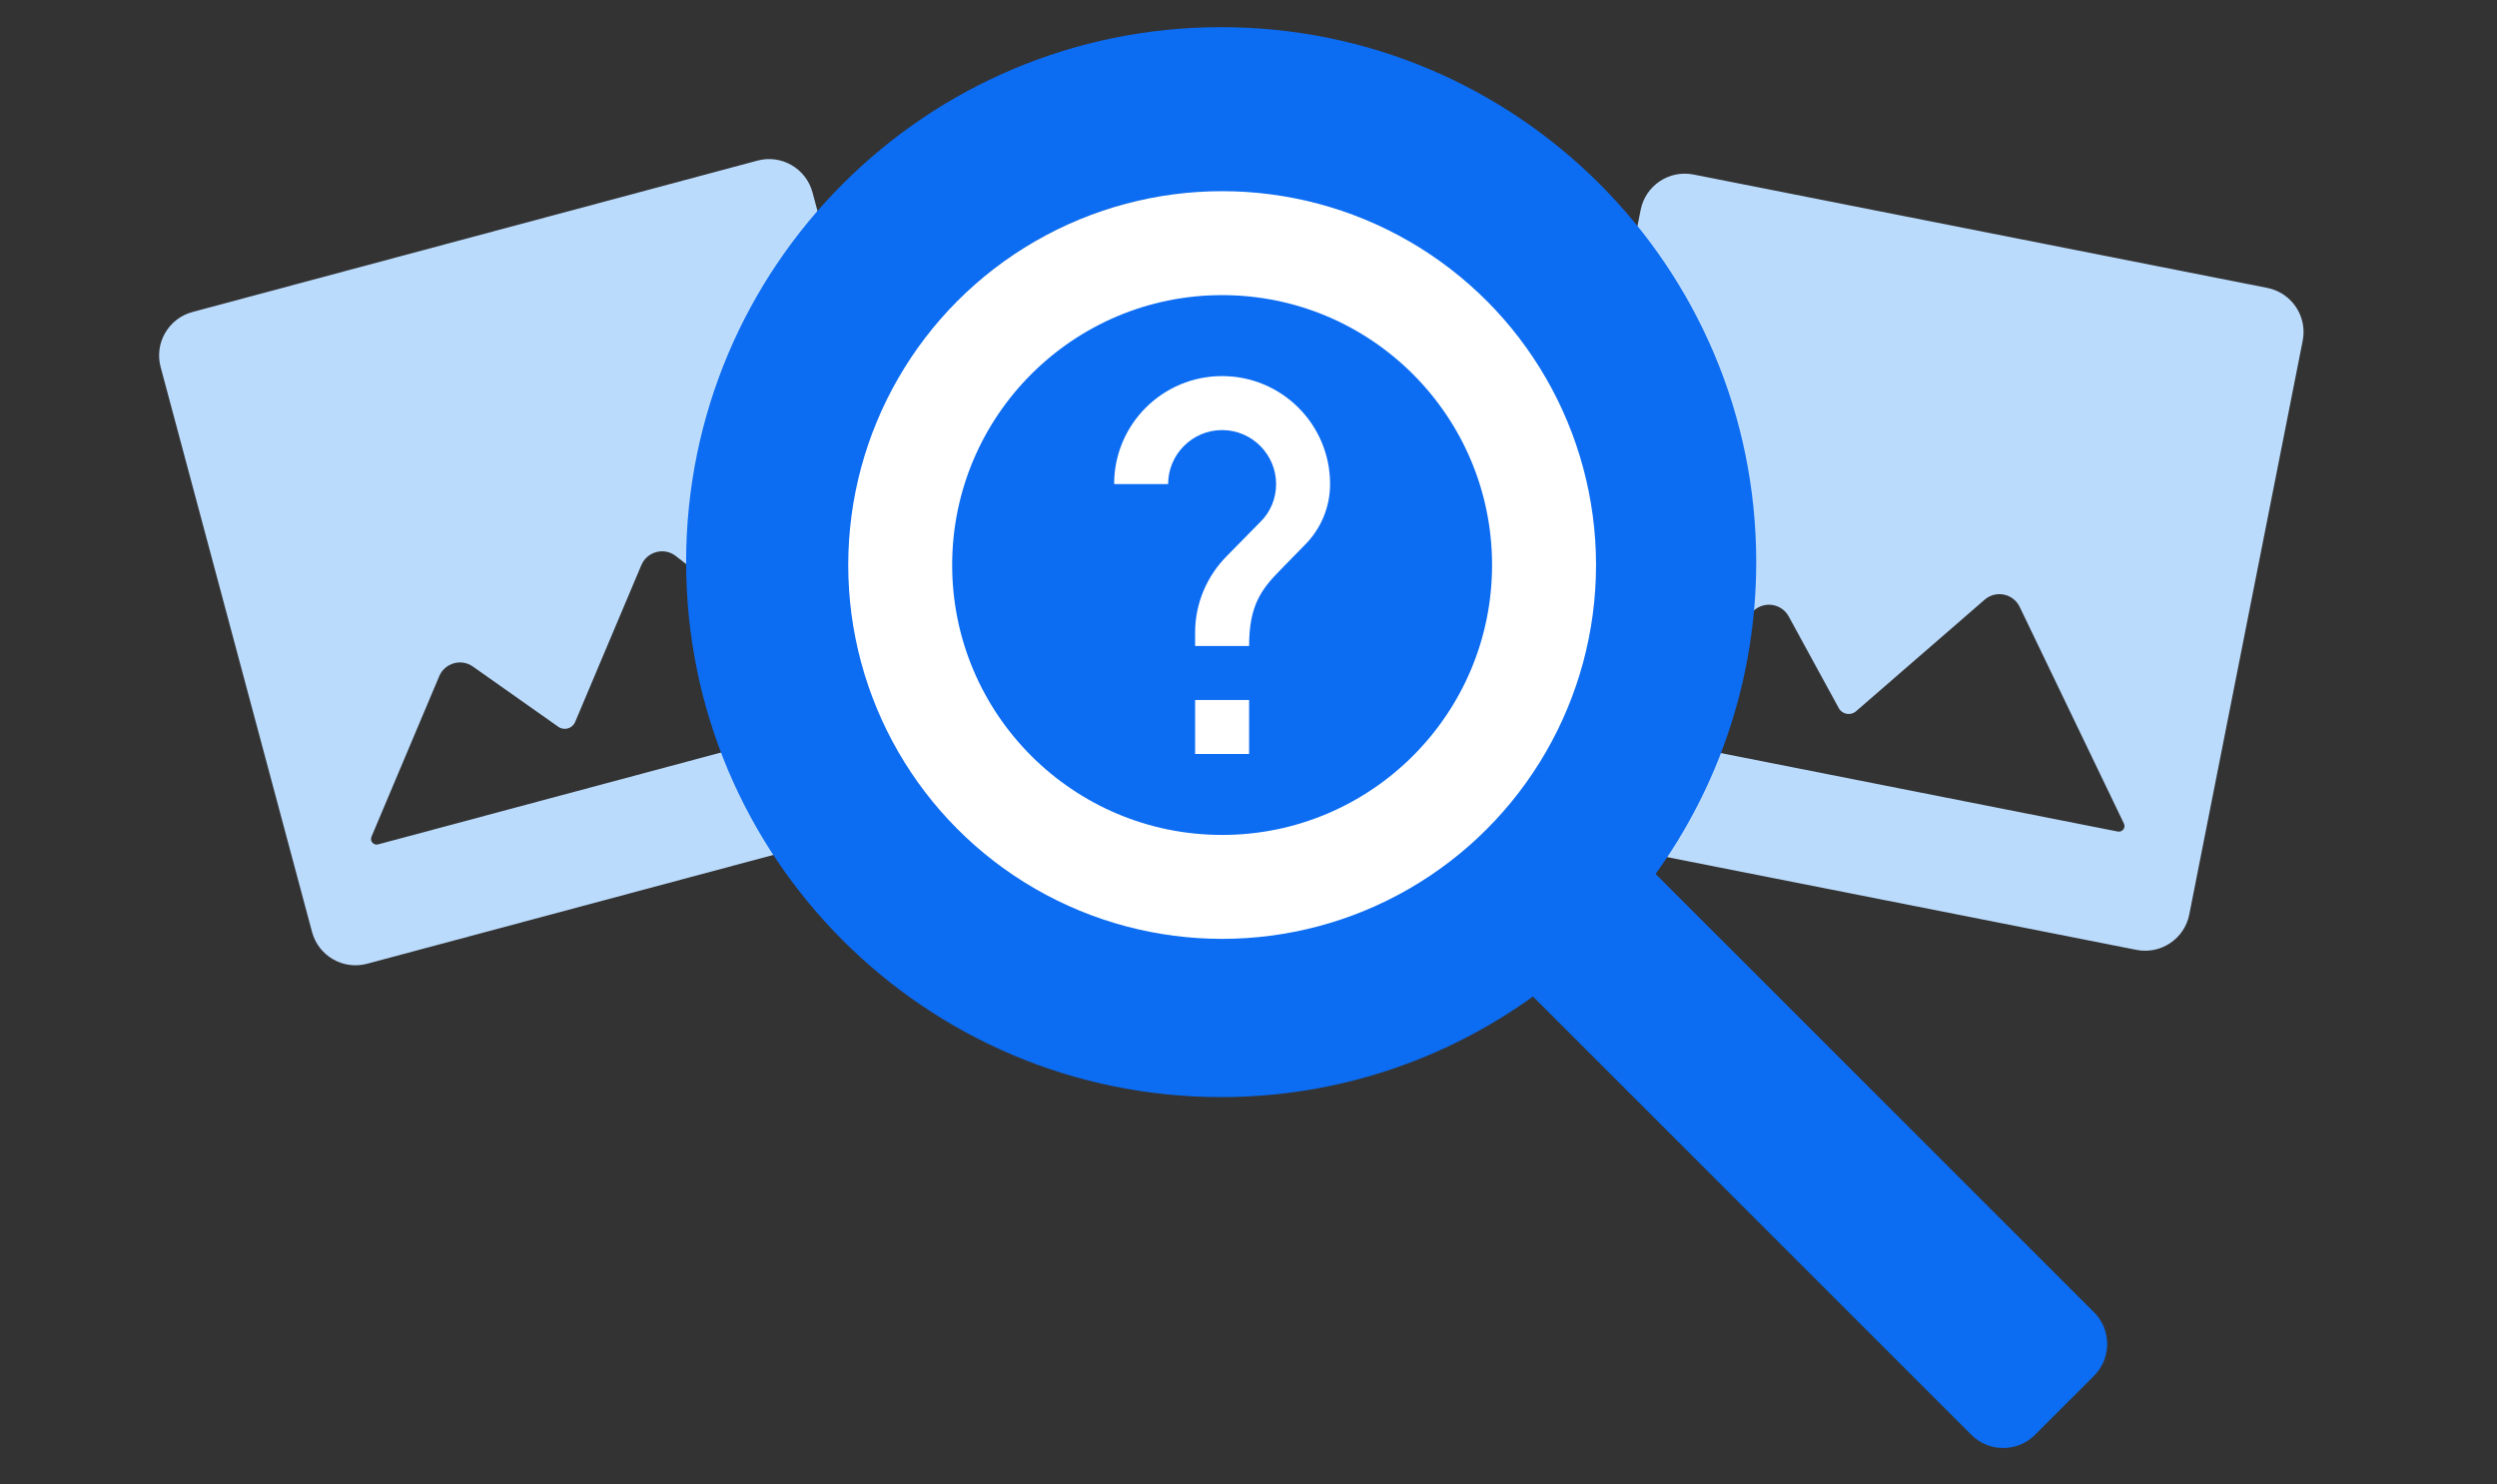 <svg width="111" height="66" viewBox="0 0 111 66" fill="none" xmlns="http://www.w3.org/2000/svg">
<rect x="0" y="0" width="111" height="66" fill="#333333" stroke="none"/>
<g clip-path="url(#clip0_2576_174082)">
<path fill-rule="evenodd" clip-rule="evenodd" d="M8.556 13.871C7.489 14.157 6.855 15.253 7.141 16.32L13.871 41.434C14.156 42.501 15.253 43.134 16.32 42.848L41.434 36.119C42.501 35.833 43.134 34.737 42.848 33.67L36.119 8.556C35.833 7.489 34.737 6.855 33.67 7.141L8.556 13.871ZM21.022 29.635L24.819 32.313C25.079 32.497 25.444 32.393 25.567 32.099L28.511 25.123C28.767 24.515 29.531 24.318 30.049 24.725L38.459 31.326C38.621 31.453 38.568 31.711 38.369 31.764L16.808 37.541C16.607 37.595 16.432 37.394 16.513 37.203L19.525 30.064C19.773 29.476 20.501 29.267 21.022 29.635Z" fill="#BBDBFC"/>
</g>
<g clip-path="url(#clip1_2576_174082)">
<path fill-rule="evenodd" clip-rule="evenodd" d="M75.282 7.759C74.198 7.545 73.146 8.249 72.932 9.333L67.891 34.84C67.677 35.923 68.381 36.975 69.465 37.19L94.972 42.231C96.055 42.445 97.107 41.74 97.321 40.657L102.363 15.15C102.577 14.066 101.872 13.014 100.788 12.8L75.282 7.759ZM79.514 27.407L81.74 31.484C81.893 31.764 82.265 31.832 82.507 31.622L88.225 26.661C88.723 26.229 89.496 26.388 89.782 26.983L94.416 36.617C94.505 36.802 94.344 37.01 94.142 36.97L72.244 32.642C72.04 32.602 71.971 32.344 72.129 32.208L77.981 27.13C78.463 26.712 79.209 26.846 79.514 27.407Z" fill="#BBDBFC"/>
</g>
<g clip-path="url(#clip2_2576_174082)">
<path d="M73.597 38.856C76.415 34.943 78.07 30.15 78.07 24.992C78.07 11.855 67.422 1.207 54.285 1.207C41.148 1.207 30.5 11.855 30.5 24.992C30.5 38.129 41.148 48.777 54.285 48.777C59.441 48.777 64.234 47.123 68.146 44.306L87.633 63.793C88.415 64.574 89.681 64.574 90.462 63.793L93.086 61.169C93.867 60.388 93.867 59.122 93.085 58.341L73.597 38.856ZM54.285 41.459C45.173 41.459 37.819 34.104 37.819 24.992C37.819 15.881 45.173 8.526 54.285 8.526C63.397 8.526 70.752 15.881 70.752 24.992C70.752 34.104 63.397 41.459 54.285 41.459Z" fill="#0C6CF2"/>
</g>
<circle cx="54.328" cy="25.121" r="16.621" fill="white"/>
<g clip-path="url(#clip3_2576_174082)">
<path d="M54.327 13.121C47.703 13.121 42.327 18.497 42.327 25.121C42.327 31.745 47.703 37.121 54.327 37.121C60.951 37.121 66.327 31.745 66.327 25.121C66.327 18.497 60.951 13.121 54.327 13.121ZM55.527 33.521H53.127V31.121H55.527V33.521ZM58.011 24.221L56.931 25.325C56.067 26.201 55.527 26.921 55.527 28.721H53.127V28.121C53.127 26.801 53.667 25.601 54.531 24.725L56.019 23.213C56.463 22.781 56.727 22.181 56.727 21.521C56.727 20.201 55.647 19.121 54.327 19.121C53.007 19.121 51.927 20.201 51.927 21.521H49.527C49.527 18.869 51.675 16.721 54.327 16.721C56.979 16.721 59.127 18.869 59.127 21.521C59.127 22.577 58.695 23.537 58.011 24.221Z" fill="#0C6CF2"/>
</g>
<defs>
<clipPath id="clip0_2576_174082">
<rect width="40" height="40" fill="white" transform="translate(0.5 10.853) rotate(-15)"/>
</clipPath>
<clipPath id="clip1_2576_174082">
<rect width="40" height="40" fill="white" transform="translate(69.384 1.496) rotate(11.181)"/>
</clipPath>
<clipPath id="clip2_2576_174082">
<rect width="64" height="64" fill="white" transform="translate(30.5 1.207)"/>
</clipPath>
<clipPath id="clip3_2576_174082">
<rect width="24" height="24" fill="white" transform="translate(42.327 13.121)"/>
</clipPath>
</defs>
</svg>
